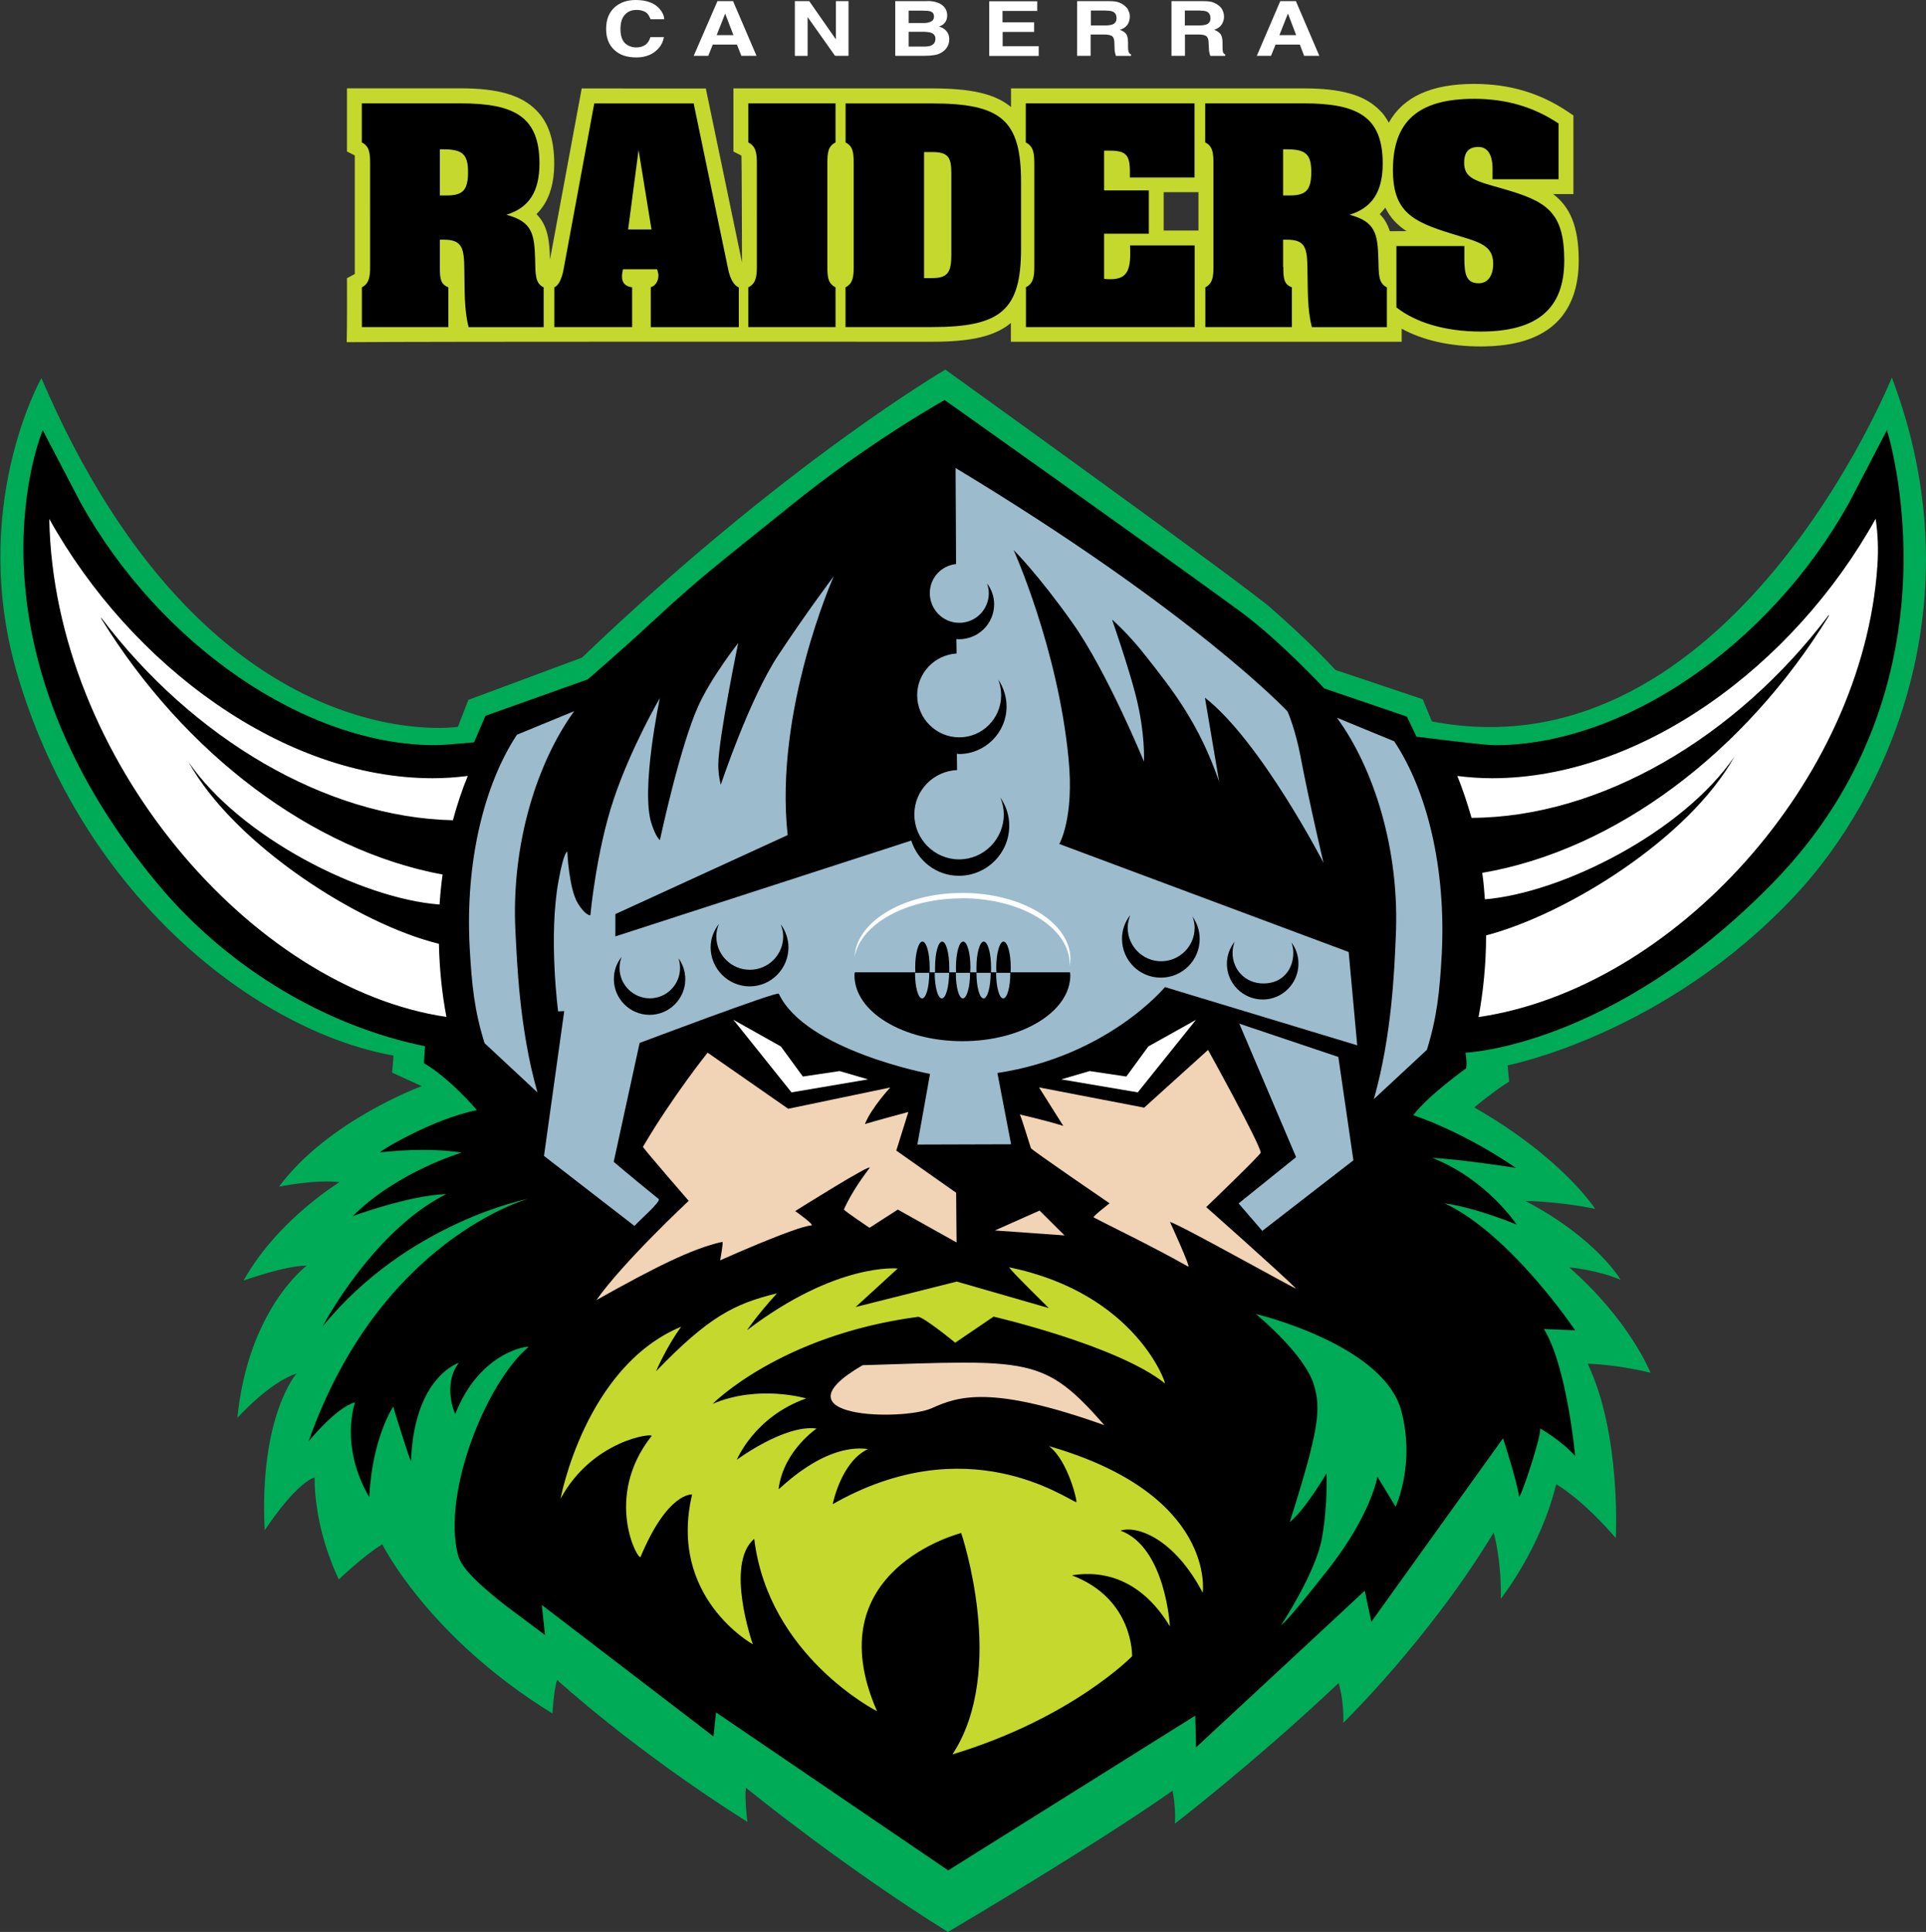 <svg xmlns="http://www.w3.org/2000/svg" width="27.127" height="27.213" viewBox="0 0 27.127 27.213"><rect x="0" y="0" width="27.127" height="27.213" fill="#333333" stroke="none"/><path d="M21.875 2.734h.286V1.626l-.09-.06c-.39-.26-.817-.384-1.31-.384-.6 0-1 .183-1.2.546-.038-.068-.08-.13-.134-.18-.21-.21-.536-.303-1.064-.303H14.24v.263c-.224-.186-.557-.263-1.115-.263H10.33v.89l.113.057c.004.013.008 1.506.008 1.506-.07-.342-.51-2.452-.51-2.452H8.193l-.447 2.412v-.01c-.006-.254-.03-.474-.19-.632.168-.165.25-.403.25-.712 0-.336-.082-.584-.257-.755-.21-.21-.536-.305-1.066-.305H4.887v.89l.11.056v1.67l-.11.058s.003.745-.004.902c1.44-.01 7.334-.006 8.24-.006.56 0 .892-.078 1.115-.265v.265h5.504V4.63c.298.164.684.25 1.11.25.49 0 .845-.113 1.08-.348.202-.204.304-.496.304-.862 0-.495-.132-.763-.36-.936zm-5.485.513v-.54h.49v.54h-.49zm3.275.01h-.09c-.028-.09-.072-.173-.142-.24.027-.03.055-.06.078-.093.07.145.174.25.3.332h-.144z" fill="#C4D82E"/><path d="M6.195 2.753v-.65h.05c.267 0 .347.068.347.32 0 .253-.07.33-.298.33h-.1zm0 1.007v-.384h.055c.262 0 .287.12.29.422.005.296-.003.563.06.81h1.057v-.56c-.12-.06-.115-.175-.12-.396-.01-.36-.042-.53-.405-.627.32-.098.466-.327.466-.722 0-.657-.35-.847-1.112-.847h-1.39v.55c.1.05.117.135.117.29V3.76c0 .15-.018.236-.116.287v.56h1.218v-.56c-.112-.043-.12-.127-.12-.287zm2.652-.528l.147-1.12.182 1.12h-.33zM7.805 4.607h1.098v-.56c-.096-.014-.143-.06-.143-.157 0-.03.008-.06.014-.097h.482c.01.04.018.066.018.083 0 .086-.043.15-.108.17v.562h1.24v-.56c-.063-.022-.12-.11-.15-.255L9.77 1.457h-1.4l-.432 2.336c-.026.147-.08.236-.13.254v.56zm3.963-2.6c-.103.05-.115.14-.115.29V3.76c0 .15.013.236.115.287v.56H10.54v-.56c.1-.05.12-.136.12-.287V2.296c0-.154-.02-.238-.12-.29v-.55h1.228v.55zm1.247 1.913V2.142h.116c.224 0 .268.073.268.297V3.59c0 .24-.048.327-.266.327h-.115zm-1.107.687h1.215c.97 0 1.258-.233 1.258-1.104V2.56c0-.875-.287-1.103-1.256-1.103H11.91v.55c.1.05.114.135.114.29V3.76c0 .15-.016.236-.115.287v.56zm2.54-.56c.1-.05.12-.136.12-.287V2.296c0-.154-.02-.238-.12-.29v-.55h2.376V2.5h-.91v-.09c0-.222-.055-.288-.277-.288h-.086v.56h.63v.61h-.63v.635c.033.006.063.006.088.006.213 0 .28-.103.28-.36 0-.034 0-.072-.003-.116h.91v1.15H14.45v-.56zm3.624-1.294v-.65h.05c.268 0 .347.068.347.32 0 .253-.074.33-.3.33h-.1zm0 1.007v-.384h.053c.265 0 .287.12.29.422.007.296-.003.563.063.81h1.056v-.56c-.12-.06-.115-.175-.12-.396-.01-.36-.042-.53-.406-.627.32-.098.467-.327.467-.722 0-.657-.35-.847-1.112-.847h-1.388v.55c.1.05.116.135.116.29V3.76c0 .15-.016.236-.114.287v.56h1.218v-.56c-.113-.043-.12-.127-.12-.287zm1.593-.294h.96v.174c0 .23.03.35.203.35.123 0 .203-.1.203-.277 0-.28-.236-.31-.6-.426-.543-.168-.812-.31-.812-.893 0-.68.352-1.002 1.143-1.002.448 0 .84.113 1.19.348v.785h-.93V2.38c0-.204-.07-.31-.2-.31-.132 0-.2.07-.2.222 0 .225.165.258.55.368.604.174.86.317.86 1.01 0 .678-.38 1-1.176 1-.513 0-.922-.132-1.188-.34v-.864z"/><path d="M8.666.095C8.742.032 8.838 0 8.953 0c.154 0 .27.043.34.128.04.047.06.095.063.143h-.192C9.15.238 9.134.21 9.117.19 9.082.157 9.03.14 8.963.14c-.068 0-.125.024-.164.07-.043.048-.06.115-.06.2 0 .087.02.15.06.195.043.04.096.063.162.063.064 0 .115-.02.15-.055.02-.02.037-.05.05-.09h.19c-.015.084-.058.153-.128.206-.067.052-.154.08-.262.08-.133 0-.236-.036-.31-.107-.077-.072-.114-.17-.114-.295 0-.134.042-.236.126-.31zm1.547.095l.117.305h-.236l.12-.304zm-.44.596h.203l.063-.158h.34l.063.158h.213l-.33-.77h-.22l-.334.77zm1.422-.77h.203l.375.538V.016h.178v.77h-.19L11.375.24v.547h-.18v-.77zm1.8.134c.046 0 .08.003.11.01.034.013.05.037.05.073 0 .033-.013.055-.038.068-.023.014-.057.023-.096.023h-.223V.15h.2zm.028.298c.04.002.072.006.092.014.04.016.06.042.06.083 0 .047-.02.078-.06.096-.02.01-.055.015-.094.015h-.223V.448h.227zm.036-.432h-.45v.77h.42c.046 0 .09-.003.13-.01.04-.005.076-.02.105-.038.025-.016.05-.035.066-.06.028-.036.04-.077.04-.124 0-.043-.01-.08-.035-.11-.023-.032-.06-.055-.108-.07.032-.013.055-.026.07-.042.03-.03.044-.067.044-.115 0-.045-.013-.084-.042-.118-.048-.056-.128-.084-.24-.085zm1.545.138h-.484v.16h.445V.45h-.443v.2h.508v.138h-.697v-.77h.676v.138zm.977-.004c.04 0 .072.004.09.013.037.015.055.047.055.094 0 .043-.02.073-.055.087-.02.007-.053.014-.096.014h-.21v-.21h.216zm.037-.134h-.447v.77h.19v-.3h.192c.057 0 .094.01.113.025.02.017.03.05.03.1l.002.07c0 .022.002.045.008.066l.01.04h.215V.768c-.02-.01-.03-.022-.037-.044-.004-.012-.006-.036-.006-.07V.6c0-.053-.008-.094-.025-.12-.018-.025-.05-.046-.09-.06.05-.016.088-.042.11-.076.02-.035.03-.072.03-.107 0-.03-.004-.06-.018-.082C15.89.13 15.872.11 15.85.09c-.023-.022-.05-.04-.086-.054-.034-.014-.082-.02-.147-.02zm1.286.134c.04 0 .072.004.093.013.032.015.052.047.052.094 0 .043-.02.073-.055.087-.02.007-.054.014-.096.014h-.21v-.21h.215zm.04-.134H16.5v.77h.19v-.3h.193c.055 0 .092.01.11.025.02.017.03.05.03.1l.004.07c0 .022.002.045.008.066.002.01.006.024.012.04h.21V.768c-.02-.01-.03-.022-.034-.044-.003-.012-.004-.036-.004-.07V.6c0-.053-.01-.094-.028-.12-.02-.025-.05-.046-.09-.06.05-.016.084-.042.107-.076.022-.035.032-.072.032-.107 0-.03-.006-.06-.017-.082C17.215.13 17.2.11 17.18.09c-.025-.022-.055-.04-.088-.054-.03-.014-.082-.02-.147-.02zM18.14.19l.116.305h-.236l.12-.304zm-.44.596h.202l.064-.158h.342l.06.158h.214l-.33-.77h-.22l-.33.77z" fill="#fff"/><path d="M13.314 5.206s4.146 2.98 4.582 3.355c.57.497.912.875.912.875l1.23.413.13.313c4.202.81 6.478-4.844 6.478-4.844 1.203 3.18-.08 5.92-1.352 7.284-1.84 1.976-4.06 2.404-4.06 2.404l.022.23c-.196.116-.492.363-.492.363 1.25.715 1.702 1.428 1.702 1.428-.55-.11-.98-.11-.98-.11 1.007.53 1.34 1.11 1.34 1.11-.34-.143-.725-.175-.725-.175.855.747 1.146 1.484 1.146 1.484-.494-.12-.885-.127-.885-.127.476.998.396 2.456.396 2.456-.492-.57-.84-.758-.84-.758-.22.91-.78 1.613-.78 1.613.013-.538-.1-.933-.1-.933-.905 1.5-2.118 2.68-2.118 2.68.01-.33-.066-.56-.066-.56-1.186 1.12-2.306 1.98-2.306 1.98.016-.232-.033-.464-.033-.464-1.075.76-3.164 1.99-3.164 1.99-1.495-.93-2.846-2.032-2.846-2.032-.02.164.022.482.022.482-1.615-1.02-2.68-2-2.68-2-.045.12-.066.473-.066.473-1.754-1.08-2.396-2.383-2.396-2.383-.24.14-.613.494-.613.494-.37-.78-.34-1.438-.34-1.438-.286.1-.704.747-.704.747-.08-1.62.45-2.21.45-2.21-.387.126-.835.626-.835.626.155-1.54.978-2.145.978-2.145-.297-.002-.89.21-.89.21.48-.86 1.353-1.386 1.353-1.386-.354-.04-.854.064-.854.064.69-.933 2.01-1.416 2.01-1.416l-.417-.19.02-.24c-1.9-.34-4.354-2.208-5.29-5.34-.71-2.373.33-4.203.33-4.203 2.34 5.462 5.866 4.912 5.866 4.912l.148-.38 1.6-.595c2.873-2.752 5.124-4.06 5.124-4.06z" fill="#00AB57"/><path d="M26.576 6.06l-.532 1.022c-1.12 2.01-3.173 3.415-4.993 3.415-.14 0-1.1-.12-1.1-.12l-.135-.283-1.164-.397s-.626-.674-1.18-1.082c-1.34-.977-4.167-2.98-4.167-2.98s-1.045.578-2.176 1.494C10.047 8 9.86 8.136 9.194 8.752c-.506.468-.917.818-.917.818l-1.44.513-.16.373s-.405.04-.55.04c-1.82 0-3.873-1.405-4.992-3.415L.602 6.06S-.65 8.996 2.217 12.445c1.027 1.236 2.432 2.022 3.77 2.292-.01.12-.016.206-.015.24.364.21.745.66.745.66-.648.13-1.404.6-1.365.595.73-.08 1.15.004 1.15.004s-.908.268-1.533.894c0 0 .8-.295 1.316-.31-1.04.522-1.74 1.862-1.74 1.862 1.2-1.47 2.895-1.796 2.895-1.796s-2.09.567-3.094 3.417c0 0 .388-.48.655-.55 0 0-.224.61.2 1.336.04-.84.338-1.276.338-1.276.007.038.25.808.25.77.042-1.193.675-1.388.675-1.388-.237.306-.057.735-.05.718.354-.897 1.056-.96 1.03-.94-.602.51-1.214 2.053-.996 2.92.03.13.146.31.67.72.067.052.558.417.558.417l-.045-.423 2.418 1.852.036-.338 3.27 2.225 3.48-2.18.01.448s2.377-2.205 2.377-2.208l.093.438 1.855-2.585s.195.597.225.82c.008.065.3-.793.3-.957 0 0 .29.164.49.386 0 0-.114-1.26-.44-1.788l.44.018s-.907-1.353-1.838-1.788c.46.065 1.015.3 1.015.3s-.42-.638-1.188-.94c.38.016 1.175.14 1.175.14s-.66-.47-1.443-.742c.203-.274.744-.66.744-.66.015-.1-.01-.22-.01-.22s2.063-.077 4.32-2.382c2.76-2.815 1.616-6.39 1.616-6.39z"/><path d="M9.967 14.827s-.492.612-.912 1.328c.04.062.645.76.645.76s-.925.863-1.3 1.398c.813-.456 1.348-.727 1.773-.82.02-.005-.03.26-.03.26s1.063-.476 1.284-.492c.055-.003-.227-.202-.227-.202s1.117-.702 1.045-.604c-.074.1-.244.324-.36.583.042.042.362.257.362.257l.398-.257.828.463-.006-.7-.843-.594.17-.544s-.544.147-.612.17c.094-.233.358-.515.358-.515l-1.438.3-1.135-.79zm4.668.49l1.48.285.9-.813s.725 1.31.742 1.446c.004.027-.768.768-.768.768s1.007.89 1.264 1.146c.034.037-1.574-.87-1.775-.938 0 0 .3.652.257.63-.506-.287-1.133-.587-1.332-.693-.016-.013.225-.198.225-.198s-1.1-.752-1.108-.777c-.04-.12-.135-.44-.156-.474 0 0 .334.074.612.16l-.343-.544z" fill="#F1D3B5"/><path fill="#9CBCCD" d="M18.85 14.888l.212 1.456-1.283.994-.334-.387.81-.652-.8-1.88zm.808-1.668c.066-1.265-.322-2.42-.828-3.11l.807.332c.465.698.73 1.787.67 2.993-.03.54-.068.896-.21 1.353l-.747.694c.257-.9.29-1.854.308-2.262z"/><path fill="#F1D3B5" d="M14.012 17.332l.63-.28.352.35z"/><path d="M12.646 17.868s-.86-.093-2.123.868c0 0 .12-.187.42-.518-.602.146-.962.33-1.703 1.097 0 0 .15-.35.355-.628-1.357.564-1.7 2.424-1.7 2.424.453-.834 1.317-.93 1.282-.883-.684.863-.186 1.774-.154 1.7.383-.915.725-.877.725-.877-.342 1.45.855 2.11.855 2.11s-.398-1.13.02-1.485c.2 1.655 1.73 2.428 1.73 2.428-.874-1.993 1.185-2.51 1.185-2.51s.656 1.93-.123 3.118c1.685-.51 2.53-1.382 2.53-1.382s.027-.808-.847-1.14c.52-.086 1.02.122 1.38.72 0 0-.06-1.116-.696-1.35.234-.075.756.11 1.158.875 0 0 .2-1.384-2.166-2.065.27.2.407.8.385.79-.157-.056-1.54-1.05-3.43.027 0 0 .115-.596.497-.776-.64-.086-1.263.59-1.26.564.07-.553.552-.86.534-.853-.45-.06-1.122.44-1.122.44s.247-.607.977-.864c0 0-.667-.2-1.317.076 0 0 .95-.967 2.89-1.225.07-.01.526.364.526.364l.54-.367s1.74.402 2.413.94c.026.024-.395-1.266-2.19-1.634-.04-.01.555.573.555.573l-1.296-.373-1.424.358.59-.54z" fill="#C4D82E"/><path d="M7.26 13.127c-.066-1.265.322-2.416.828-3.11l-.807.332c-.46.696-.73 1.785-.666 2.992.03.542.067.895.21 1.353l.745.694c-.258-.903-.288-1.856-.31-2.264z" fill="#9CBCCD"/><path d="M17.693 18.51s1.79.424 2.043 1.36c.203.76-.08 1.353-.08 1.353L19.4 20.8s-.08.527-.703 1.32c-.645.818-.65.766-.65.766s.484-.73.572-1.22c.086-.494.064-.912.064-.912s-.295.507-.518.687c.422-1.33.44-1.594.342-1.93-.13-.44-.817-1-.817-1z" fill="#00AB57"/><path d="M12.148 19.23c2.344-.072 2.55-.135 3.407.845-1.597-.57-2.058-.407-2.43-.24-.403.183-2.268.145-.977-.604" fill="#F1D3B5"/><path fill="#fff" d="M10.998 14.74l.31.424.518-.077.4.117-1.078.183-.818-1.022zm5.176 0l-.31.424-.517-.077-.4.117 1.078.183.82-1.022z"/><path d="M18.996 13.41l-4.076-1.522s.213-.366.13-1.203c-.15-1.556-.774-2.938-.774-2.938s.342.338.832 1.03c.49.694 1.004 1.95 1.004 1.95s.023-.38-.113-.922c-.1-.398-.336-1.078-.336-1.078s.23.197.488.53c.37.47.737.935 1.02 1.753l-.2-1.183c.787.615 1.67 2.326 1.67 2.326s-.203-.858-.326-1.51c-.064-.337-.176-.627-.186-.628 0 0-1.312-1.395-4.67-3.423l.007 1.353c-.21.022-.37.196-.37.41 0 .23.185.418.415.418s.416-.187.416-.417c0-.048-.01-.094-.025-.138.063.082.1.184.1.294 0 .27-.22.492-.494.492l-.038-.002.003.203c-.31.02-.555.275-.555.588 0 .326.267.593.593.593s.59-.267.59-.593c0-.078-.016-.153-.04-.222.07.11.116.24.116.38 0 .37-.303.67-.67.67-.01 0-.02-.003-.03-.004l.003.23c-.334.014-.602.288-.602.625 0 .348.284.633.63.633.348 0 .63-.285.63-.632 0-.085-.017-.165-.05-.24.08.113.127.25.127.397 0 .39-.318.706-.71.706-.315 0-.58-.21-.67-.496l-4.168 1.35v-.314l2.427-1.113c-.192-1.76.65-3.647.65-3.647s-.37.49-.775 1.102c-.41.612-.817 1.836-.817 1.836s-.037-.135-.035-.286c.003-.368.28-1.71.28-1.71s-.382.486-.562.887c-.262.58-.54 1.888-.54 1.888s-.052-.028-.118-.23c-.158-.472.117-1.77.117-1.77s-.407.696-.652 1.43c-.245.733-.327 1.63-.327 1.63s-.068.007-.175-.167c-.127-.203-.15-.73-.15-.73s-.047-.01-.123.41c-.145.787-.006 1.84-.006 1.84l.086-.004-.285 2.04 1.275.987c.05-.063.38-.347.34-.38-.44-.357-.633-.524-.633-.524l.365-1.674s1.94-.733 1.96-.694c.375.8 2.13 1.13 2.13 1.13l-.178.995 1.32-.004-.193-1.004c1.557-.236 2.36-1.21 2.36-1.21l2.708.82-.12-1.31z" fill="#9CBCCD"/><path d="M10.998 13.025c.02.05.033.108.033.165 0 .26-.21.47-.47.47s-.472-.21-.472-.47c0-.062.014-.122.037-.176-.072.092-.117.207-.117.33 0 .302.248.55.55.55s.546-.248.546-.55c0-.116-.04-.23-.105-.32zm-1.445.465c.016.044.025.092.025.145 0 .234-.188.427-.426.427-.234 0-.426-.192-.426-.427 0-.057.01-.108.03-.157-.07.087-.11.194-.11.313 0 .277.225.504.504.504.277 0 .502-.227.502-.502 0-.114-.037-.217-.1-.3zm7.24-.586c.02.05.033.105.033.164 0 .26-.21.472-.473.472-.257 0-.47-.212-.47-.472 0-.063.015-.12.036-.178-.073.093-.116.208-.116.333 0 .303.243.548.547.548.303 0 .547-.243.547-.546 0-.12-.04-.23-.105-.32zm1.397.372c.015.045.026.093.026.144 0 .235-.152.433-.42.433-.26 0-.436-.197-.436-.433 0-.057.012-.106.03-.156-.067.086-.11.192-.11.312 0 .277.227.503.506.503.277 0 .502-.228.502-.505 0-.113-.036-.218-.1-.3z"/><path d="M6.586 10.93c-.158.02-.322.032-.492.032-2.09 0-4.242-1.574-5.4-3.653.063 3.38 2.852 6.613 5.594 7.015-.063-.326-.098-.672-.106-1.03-1.125-.273-2.878-1.39-3.528-2.563.73 1.066 2.44 1.928 3.537 2.01.01-.144.023-.285.043-.422-1.838-.343-3.635-1.702-4.805-3.6-.003-.008-.005-.015-.005-.02 1.293 1.71 3.172 2.816 4.955 2.855.06-.222.13-.432.21-.625zm19.83-3.62c-1.156 2.078-3.31 3.652-5.4 3.652-.167 0-.33-.012-.49-.032.074.183.14.38.2.59 1.804-.006 3.722-1.12 5.034-2.86 0 .008-.002.013-.004.02-1.184 1.925-3.014 3.297-4.88 3.615.02.122.028.246.038.373 1.098-.093 2.79-.95 3.514-2.01-.64 1.153-2.367 2.223-3.497 2.518 0 .402-.04.79-.106 1.15 2.742-.402 5.41-3.323 5.617-6.352.016-.23.008-.452-.024-.665zm-12.87 5.342c.84 0 1.52.416 1.52.928v.028c.005-.032.01-.067.01-.1 0-.513-.683-.93-1.52-.93-.825 0-1.495.4-1.52.903.08-.463.73-.827 1.51-.827z" fill="#fff"/><path d="M15.07 13.696h-3.03c-.003.013-.005.028-.005.043 0 .512.682.927 1.52.927.84 0 1.52-.415 1.52-.93 0-.013-.003-.03-.005-.042zm-1.976 0v-.068c0-.202-.045-.365-.102-.365-.055 0-.102.163-.102.365l.002.068h.202zm.276 0v-.068c0-.202-.044-.365-.1-.365-.056 0-.1.163-.1.365v.068h.2zm.295 0c0-.023.003-.045.003-.068 0-.202-.045-.365-.102-.365s-.102.163-.102.365l.002.068h.2zm.292 0c.002-.023.002-.045.002-.068 0-.202-.047-.365-.104-.365-.055 0-.102.163-.102.365 0 .023 0 .045.002.068h.2zm.277 0c.002-.023.002-.045.002-.068 0-.202-.046-.365-.102-.365-.055 0-.102.163-.102.365 0 .023 0 .045.004.068h.198z"/><path d="M13.56 14.063c.058 0 .103-.16.103-.36h-.2c-.002.2.043.36.098.36zm.293 0c.056 0 .1-.16.1-.36h-.2c0 .2.044.36.1.36zm.277 0c.056 0 .1-.16.1-.36h-.2c0 .2.044.36.1.36zm-1.142 0c.056 0 .1-.16.1-.36h-.2c0 .2.044.36.1.36zm.278 0c.055 0 .1-.16.102-.36h-.203c0 .2.044.36.1.36z" fill="#9CBCCD"/></svg>